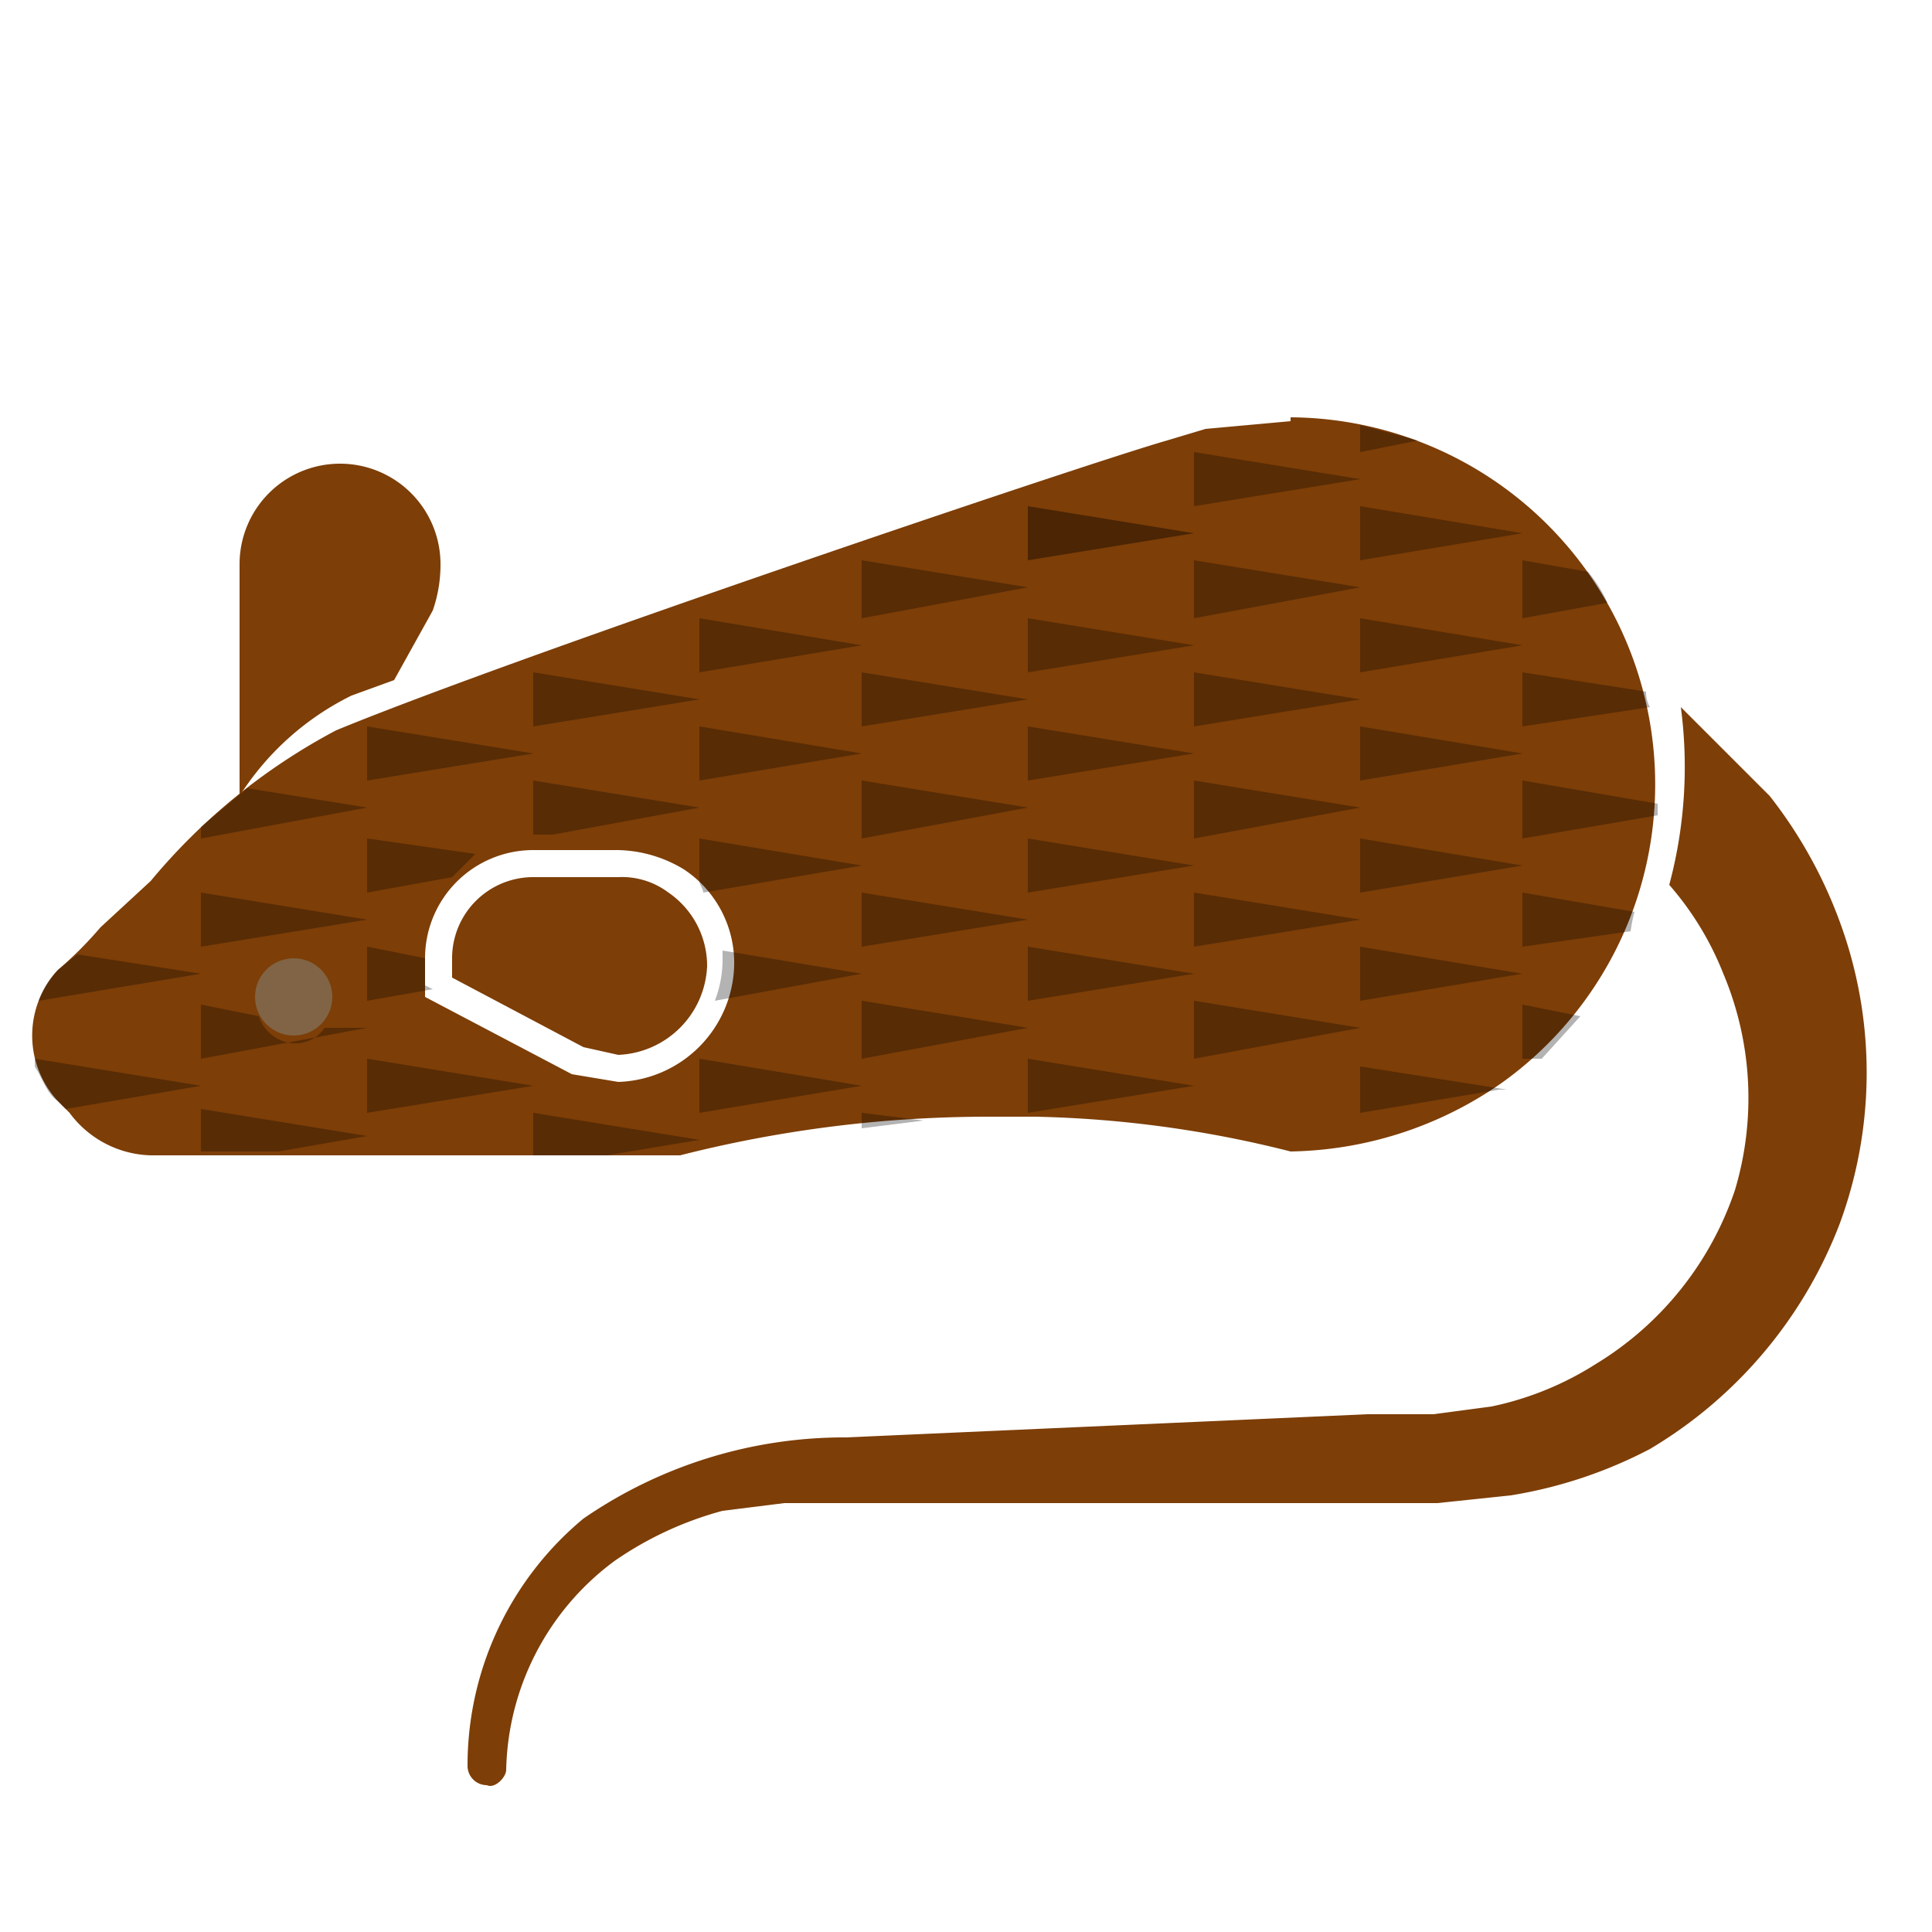 <svg xmlns="http://www.w3.org/2000/svg" width="50" height="50" viewBox="0 0 50 50"><g style="isolation:isolate"><path d="M16,28l-1.2-.2-3.8-2v-1A2.8,2.8,0,0,1,13.8,22H16a3.4,3.4,0,0,1,1.7.5A2.9,2.9,0,0,1,19,25a3.1,3.1,0,0,1-3,3M33.4,10.9h0l-2.2.2-1,.3C28.1,12,13.3,17,8.7,18.9a15.9,15.9,0,0,0-4.8,3.9h0L2.6,24a9.8,9.8,0,0,1-1.1,1.1,2.5,2.5,0,0,0,0,3.4l.3.3a2.7,2.7,0,0,0,2.1,1.1H17.6a32.4,32.4,0,0,1,7.9-1h1.3a29.2,29.2,0,0,1,6.6.9,9.8,9.8,0,0,0,5.5-1.8,9.5,9.5,0,0,0-5.5-17.2" fill="#7d3e07"/><path d="M16,27.3l-.9-.2-3.4-1.8v-.5a2.1,2.1,0,0,1,2.1-2.1H16a2,2,0,0,1,1.3.4,2.3,2.3,0,0,1,1,1.9A2.4,2.4,0,0,1,16,27.3Z" fill="#7d3e07"/><path d="M11.4,14.6A2.6,2.6,0,0,0,8.8,12a2.6,2.6,0,0,0-2.6,2.6v6A7.2,7.2,0,0,1,9.1,18l1.1-.4,1-1.8h0A3.6,3.6,0,0,0,11.4,14.6Z" fill="#7d3e07"/><path d="M47.7,24.1a11.9,11.9,0,0,0-1.9-3.5l-.7-.7-.7-.7-.9-.9a11.8,11.8,0,0,1-.3,4.6,7.9,7.9,0,0,1,1.4,2.3,8.3,8.3,0,0,1,.3,5.6,8.4,8.4,0,0,1-3.6,4.5,8.1,8.1,0,0,1-2.7,1.1l-1.5.2H35.4l-13.5.6a11.9,11.9,0,0,0-6.8,2.1,8.3,8.3,0,0,0-3,6.4h0a.5.5,0,0,0,.5.5c.2.1.5-.2.5-.4a6.9,6.9,0,0,1,2.8-5.4,9,9,0,0,1,2.8-1.3l1.6-.2H37.2l1.9-.2a11.8,11.8,0,0,0,3.6-1.2,11.6,11.6,0,0,0,4.9-5.8A11.3,11.3,0,0,0,47.7,24.1Z" fill="#7d3e07"/><path d="M18.7,24.6v.3a3,3,0,0,1-.2,1l3.8-.7Z" opacity="0.3"/><polygon points="30.9 23.1 30.9 24.5 35.2 23.8 30.9 23.1" opacity="0.3"/><polygon points="22.3 23.1 22.3 24.5 26.6 23.8 22.3 23.1" opacity="0.3"/><polygon points="22.3 25.9 22.3 27.4 26.6 26.6 22.3 25.9" opacity="0.3"/><polygon points="26.6 24.5 26.6 25.9 30.9 25.2 26.6 24.5" opacity="0.3"/><polygon points="35.2 24.5 35.2 25.9 39.4 25.2 35.2 24.5" opacity="0.3"/><polygon points="26.6 21.7 26.6 23.1 30.9 22.4 26.6 21.7" opacity="0.3"/><path d="M35.2,11v.7l1.5-.3Z" opacity="0.3"/><polygon points="35.2 21.7 35.2 23.1 39.4 22.4 35.2 21.7" opacity="0.3"/><polygon points="35.2 14.5 39.4 13.8 35.2 13.1 35.2 14.5" opacity="0.3"/><polygon points="35.2 16 35.2 17.4 39.4 16.7 35.2 16" opacity="0.3"/><polygon points="35.2 18.8 35.2 20.2 39.4 19.5 35.2 18.8" opacity="0.3"/><path d="M39.4,16l2.2-.4a3.5,3.5,0,0,0-.5-.8l-1.7-.3Z" opacity="0.3"/><polygon points="30.9 18.8 35.2 18.1 30.9 17.4 30.9 18.8" opacity="0.3"/><path d="M13.8,20.2v1.4h.5l3.8-.7Z" opacity="0.3"/><polygon points="18.1 20.2 22.3 19.5 18.1 18.8 18.1 20.2" opacity="0.3"/><polygon points="30.9 14.5 30.9 16 35.2 15.2 30.9 14.5" opacity="0.3"/><path d="M22.3,22.4l-4.2-.7v1.1c0,.1.1.2.1.3Z" opacity="0.3"/><path d="M39.4,18.8l3.3-.5a.8.8,0,0,1-.1-.4l-3.2-.5Z" opacity="0.3"/><polygon points="22.3 18.8 26.6 18.1 22.3 17.4 22.3 18.8" opacity="0.3"/><polygon points="30.9 21.7 35.2 20.9 30.9 20.2 30.9 21.7" opacity="0.3"/><polygon points="22.3 21.7 26.6 20.9 22.3 20.2 22.3 21.7" opacity="0.3"/><polygon points="26.6 17.4 30.9 16.7 26.6 16 26.6 17.4" opacity="0.3"/><polygon points="26.6 20.2 30.9 19.5 26.6 18.8 26.6 20.2" opacity="0.3"/><polygon points="30.9 25.9 30.9 27.4 35.2 26.6 30.9 25.9" opacity="0.3"/><polygon points="13.8 29.9 15.7 29.9 18.1 29.5 13.8 28.8 13.8 29.9" opacity="0.3"/><polygon points="18.1 27.4 18.1 28.8 22.3 28.1 18.1 27.4" opacity="0.3"/><path d="M22.3,29.2l1.6-.2-1.6-.2Z" opacity="0.3"/><path d="M5.2,29.8h2l2.3-.4-4.3-.7Z" opacity="0.3"/><polygon points="9.5 27.4 9.5 28.8 13.8 28.1 9.5 27.4" opacity="0.3"/><path d="M35.2,28.8l3.6-.6H39l-3.8-.6Z" opacity="0.3"/><polygon points="26.6 28.8 30.9 28.1 26.6 27.4 26.6 28.8" opacity="0.3"/><path d="M39.4,20.2v1.5l3.5-.6v-.3Z" opacity="0.3"/><path d="M39.4,24.5l2.8-.4a4.3,4.3,0,0,1,.1-.5l-2.9-.5Z" opacity="0.3"/><path d="M39.4,27.4h.5l1-1.1-1.5-.3Z" opacity="0.3"/><path d="M.9,27.4v.2c.2.3.3.7.6.9l.2.2,3.5-.6Z" opacity="0.3"/><polygon points="22.3 14.5 22.3 16 26.6 15.2 22.3 14.5" opacity="0.3"/><polygon points="13.8 17.4 13.8 18.8 18.1 18.1 13.8 17.4" opacity="0.3"/><polygon points="18.1 16 18.1 17.4 22.3 16.7 18.1 16" opacity="0.3"/><polygon points="30.9 11.7 30.9 13.1 35.2 12.4 30.9 11.7" opacity="0.3"/><polygon points="26.6 13.1 26.6 14.5 30.9 13.8 26.6 13.1" opacity="0.4"/><polygon points="9.5 18.8 9.5 20.2 13.8 19.5 9.5 18.8" opacity="0.3"/><path d="M6.4,20.4l-1.2,1v.3l4.3-.8Z" opacity="0.3"/><polygon points="5.2 23.1 5.2 24.5 9.5 23.8 5.2 23.1" opacity="0.3"/><path d="M5.2,27.4l4.3-.8H8.4a.9.9,0,0,1-.8.4,1,1,0,0,1-.9-.7l-1.5-.3Z" opacity="0.3"/><path d="M2,24.7l-.5.4a2.2,2.2,0,0,0-.5.8l4.2-.7Z" opacity="0.3"/><path d="M12.3,22.1l-2.8-.4v1.4l2.2-.4Z" opacity="0.3"/><polygon points="9.5 24.5 9.5 25.9 11.2 25.6 11 25.5 11 24.8 9.5 24.5" opacity="0.3"/><circle cx="7.6" cy="25.8" r="1" fill="#806445" style="mix-blend-mode:multiply"/></g></svg>